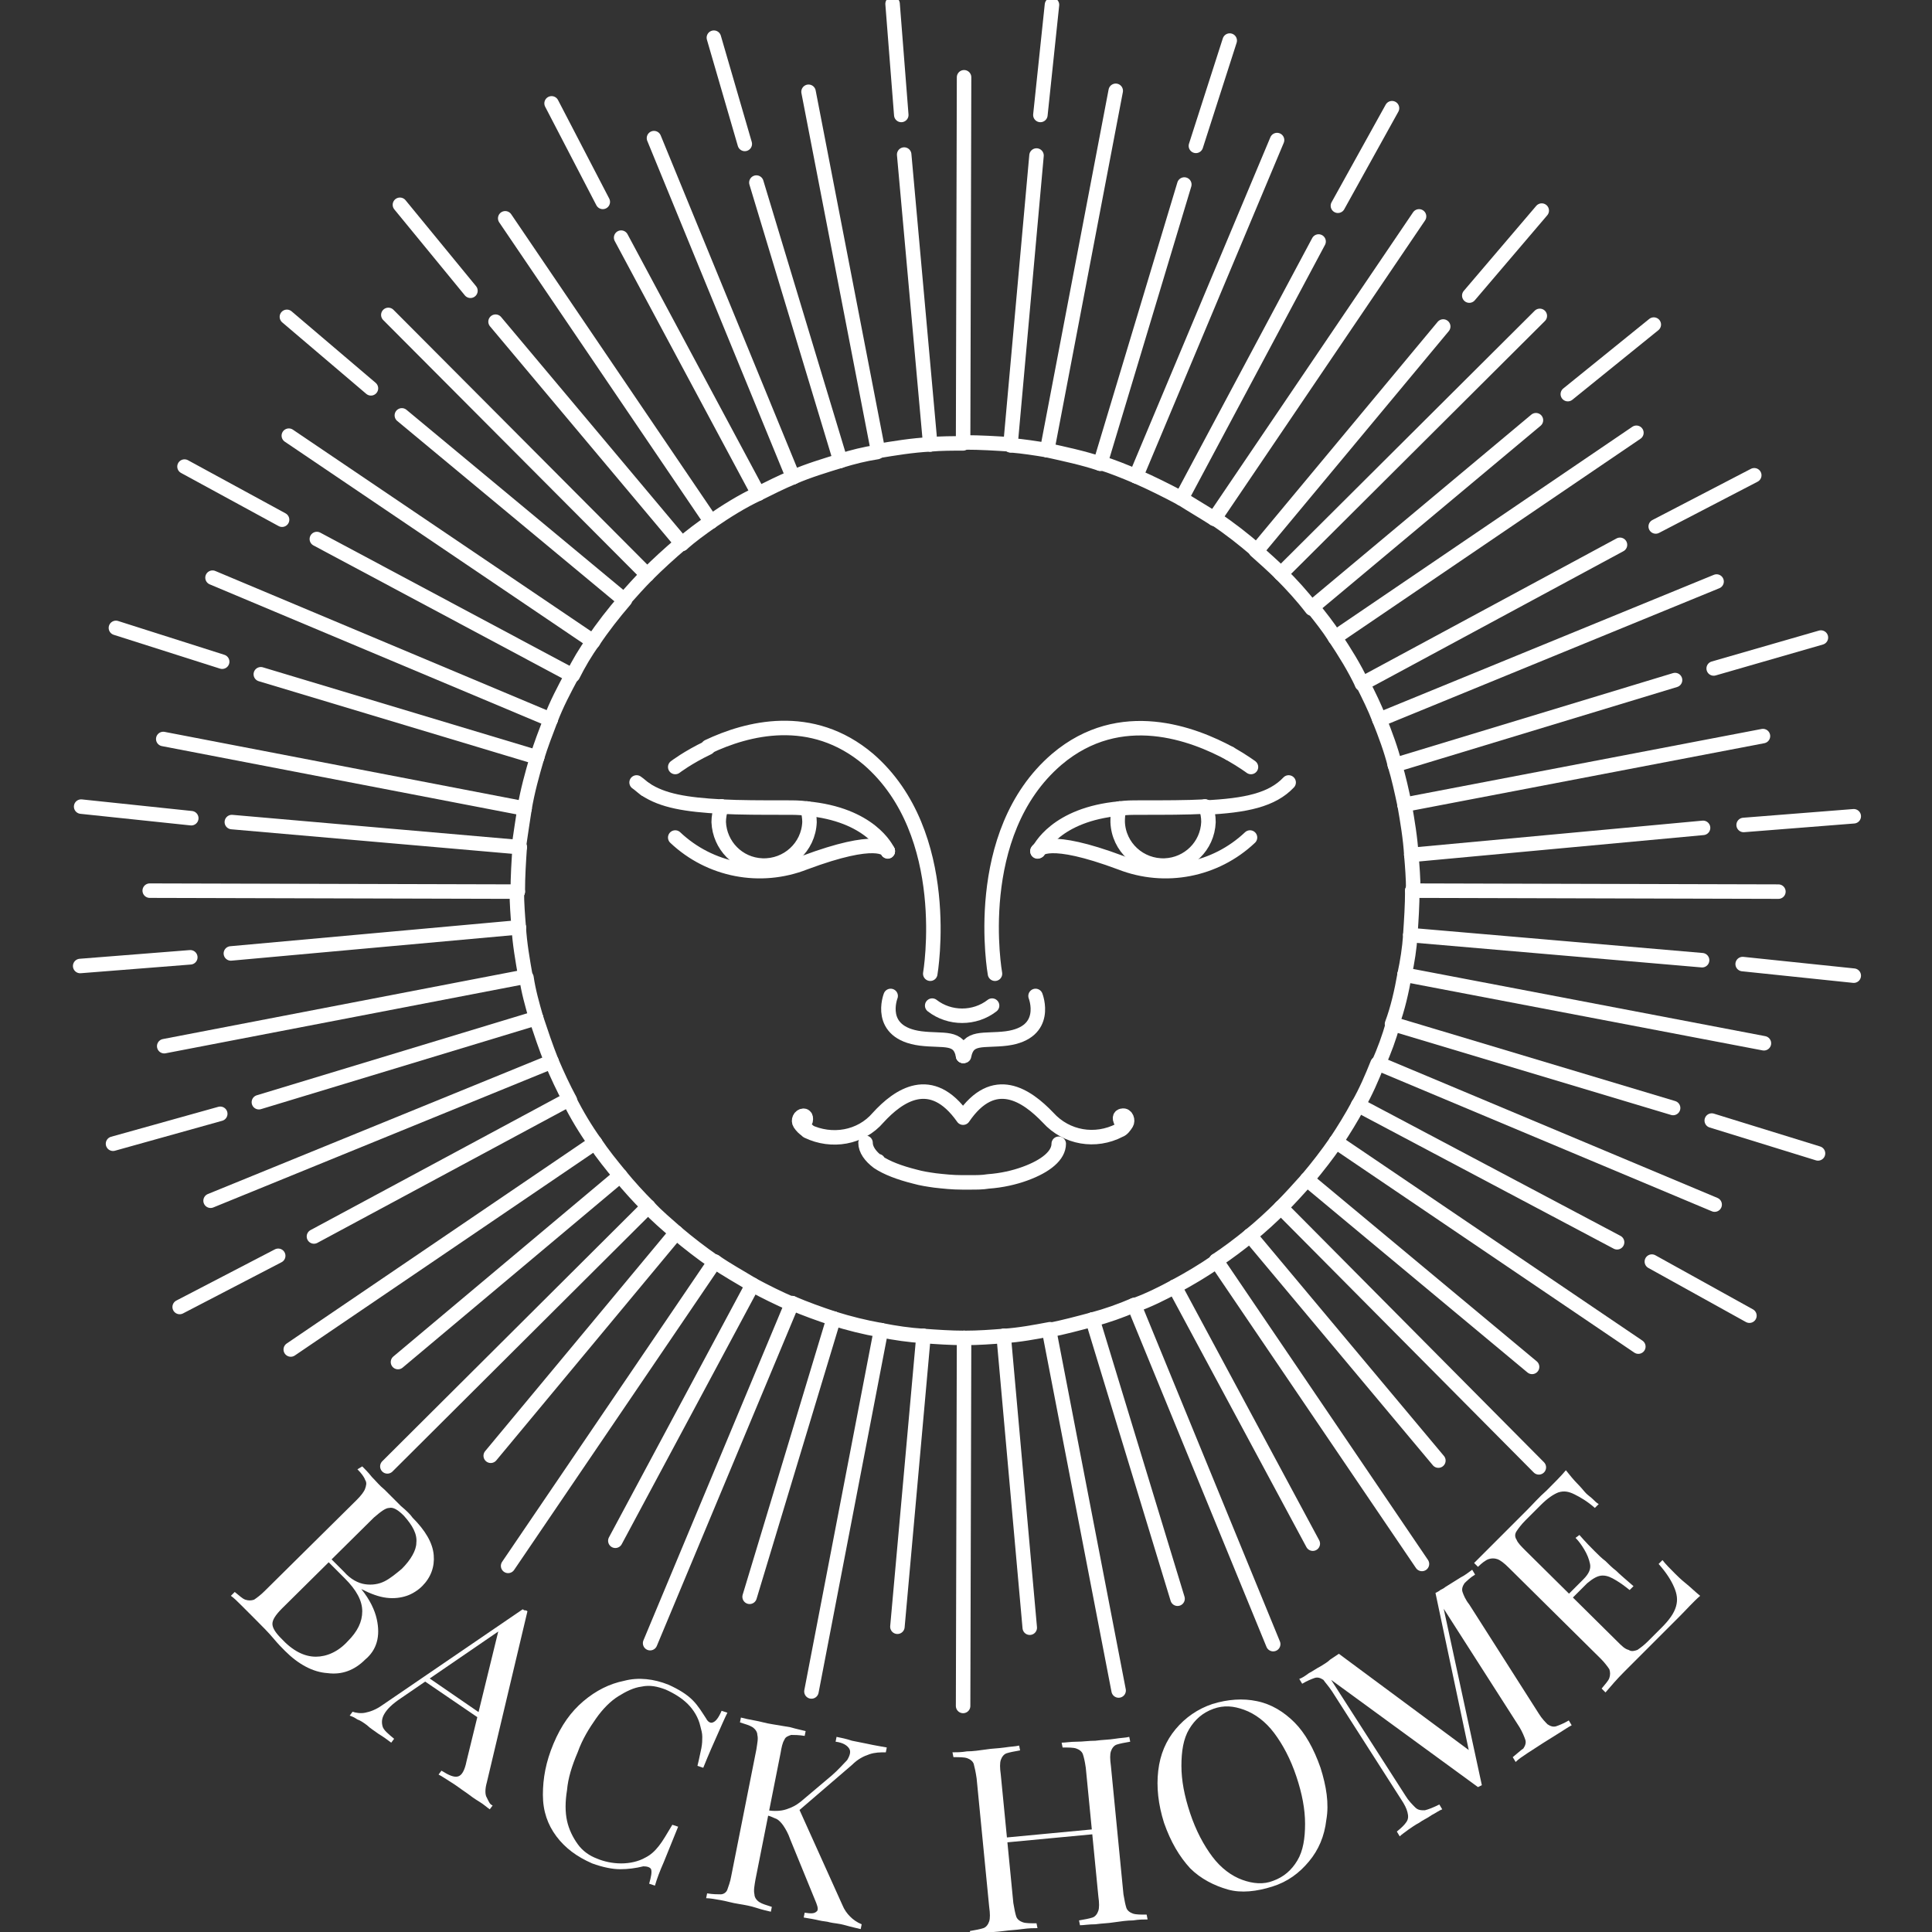 <?xml version="1.0" encoding="utf-8"?>
<!-- Generator: Adobe Illustrator 25.4.1, SVG Export Plug-In . SVG Version: 6.00 Build 0)  -->
<svg version="1.1" id="Layer_1" xmlns="http://www.w3.org/2000/svg" xmlns:xlink="http://www.w3.org/1999/xlink" x="0px" y="0px"
	 viewBox="0 0 200 200" style="enable-background:new 0 0 200 200;" xml:space="preserve">
<rect x="0" y="0" width="200" height="200" fill="#333333" stroke="none"/>
<style type="text/css">
	.st0{fill:none;stroke:#FFFFFF;stroke-width:1.5;stroke-linecap:round;stroke-linejoin:round;stroke-miterlimit:10;}
	.st1{fill:#FFFFFF;}
</style>
<g>
	<path class="st0" d="M142.8,74.5c-0.5-1.3-1.1-2.5-1.7-3.7"/>
	<path class="st0" d="M146.2,92.2c0,1.5-0.1,3-0.2,4.5"/>
	<path class="st0" d="M132.6,59.4c1.1,1.1,2.2,2.3,3.2,3.6"/>
	<path class="st0" d="M146.1,88.5c-0.1-1.7-0.4-3.5-0.7-5.2"/>
	<path class="st0" d="M142.8,74.5c0.6,1.5,1.2,3.1,1.6,4.7"/>
	<path class="st0" d="M138.2,66c-0.7-1.1-1.5-2.1-2.3-3.1"/>
	<path class="st0" d="M145.4,100.9c0.3-1.4,0.5-2.7,0.6-4.1"/>
	<path class="st0" d="M103.9,138.3c1.6-0.1,3.2-0.4,4.8-0.7"/>
	<path class="st0" d="M113.1,136.6c1.5-0.4,2.9-0.9,4.3-1.5"/>
	<path class="st0" d="M53.7,96c-0.1-1.2-0.2-2.5-0.2-3.7"/>
	<path class="st0" d="M135.3,122.1c1.1-1.3,2.1-2.6,3-3.9"/>
	<path class="st0" d="M129.4,127.9c1.1-0.9,2.2-1.9,3.2-2.9"/>
	<path class="st0" d="M54.3,83.7c-0.2,1.3-0.4,2.6-0.6,4"/>
	<path class="st0" d="M140.6,114.4c0.8-1.4,1.4-2.8,2-4.3"/>
	<path class="st0" d="M113.1,136.6c-1.5,0.4-3,0.8-4.5,1.1"/>
	<path class="st0" d="M129.4,127.9c-1.1,0.9-2.3,1.8-3.5,2.6"/>
	<path class="st0" d="M103.9,138.3c-1.3,0.1-2.6,0.2-4,0.2h-0.1"/>
	<path class="st0" d="M121.6,133.2c-1.3,0.7-2.7,1.4-4.1,1.9"/>
	<path class="st0" d="M99.8,138.5c-1.4,0-2.8-0.1-4.2-0.2"/>
	<path class="st0" d="M95.6,138.3c-1.5-0.1-2.9-0.3-4.4-0.6"/>
	<path class="st0" d="M144.2,106c-0.4,1.4-0.9,2.8-1.5,4.1"/>
	<path class="st0" d="M146.1,88.5c0.1,1.2,0.2,2.4,0.2,3.7c0,0,0,0,0,0.1"/>
	<path class="st0" d="M144.4,79.2c0.4,1.3,0.7,2.7,1,4.1"/>
	<path class="st0" d="M145.4,100.9c-0.3,1.7-0.7,3.5-1.3,5.1"/>
	<path class="st0" d="M135.3,122.1c-0.9,1-1.8,2-2.7,2.9"/>
	<path class="st0" d="M140.6,114.4c-0.7,1.3-1.5,2.6-2.3,3.8"/>
	<path class="st0" d="M138.2,66c1,1.5,2,3.1,2.8,4.8"/>
	<path class="st0" d="M86.3,136.5c1.6,0.5,3.2,0.9,4.9,1.2"/>
	<path class="st0" d="M70,127.6c1.3,1.1,2.6,2.1,3.9,3"/>
	<path class="st0" d="M74,130.6c1.3,0.9,2.6,1.6,3.9,2.4"/>
	<path class="st0" d="M73.6,54c-1,0.7-2.1,1.5-3,2.3"/>
	<path class="st0" d="M82.1,49.4c-1.2,0.5-2.4,1.1-3.6,1.7"/>
	<path class="st0" d="M82,134.9c1.4,0.6,2.8,1.1,4.3,1.6"/>
	<path class="st0" d="M77.9,133c1.3,0.7,2.7,1.4,4.1,2"/>
	<path class="st0" d="M113.9,48c-1.8-0.6-3.7-1-5.5-1.4"/>
	<path class="st0" d="M125.7,53.7c-1.1-0.7-2.3-1.4-3.4-2.1"/>
	<path class="st0" d="M130.1,57c-1.4-1.2-2.8-2.3-4.3-3.3"/>
	<path class="st0" d="M132.6,59.4c-0.8-0.8-1.7-1.6-2.6-2.4"/>
	<path class="st0" d="M122.3,51.6c-1.5-0.8-3.1-1.6-4.7-2.3"/>
	<path class="st0" d="M70,127.6c-1-0.9-2-1.7-2.9-2.7"/>
	<path class="st0" d="M117.6,49.3c-1.2-0.5-2.4-1-3.7-1.4"/>
	<path class="st0" d="M61.6,118.3c0.8,1.2,1.7,2.3,2.6,3.4"/>
	<path class="st0" d="M61.4,66.4c-0.8,1.1-1.5,2.3-2.1,3.5"/>
	<path class="st0" d="M53.6,92.3L53.6,92.3c0-1.6,0.1-3.1,0.2-4.6"/>
	<path class="st0" d="M54.3,83.7c0.3-1.8,0.8-3.6,1.3-5.3"/>
	<path class="st0" d="M57,74.5c0.6-1.6,1.4-3.1,2.2-4.6"/>
	<path class="st0" d="M61.4,66.4c1-1.5,2.1-2.9,3.3-4.3"/>
	<path class="st0" d="M57,74.5c-0.5,1.3-1,2.6-1.4,3.9"/>
	<path class="st0" d="M67,59.5c-0.8,0.8-1.6,1.7-2.4,2.6"/>
	<path class="st0" d="M57.1,109.9c0.6,1.4,1.2,2.7,1.9,4"/>
	<path class="st0" d="M61.6,118.3c-1-1.4-1.9-2.9-2.7-4.5"/>
	<path class="st0" d="M67.1,124.9c-1-1-2-2.1-2.9-3.2"/>
	<path class="st0" d="M57.1,109.9c-0.6-1.5-1.1-3-1.6-4.5"/>
	<path class="st0" d="M54.4,101.1c-0.3-1.7-0.6-3.4-0.7-5.1"/>
	<path class="st0" d="M55.5,105.4c-0.4-1.4-0.8-2.8-1-4.2"/>
	<path class="st0" d="M121.6,133.2c1.5-0.8,3-1.7,4.3-2.6"/>
	<path class="st0" d="M99.7,45.8c0.1,0,0.1,0,0.2,0c1.6,0,3.2,0.1,4.7,0.2"/>
	<path class="st0" d="M96.3,46c1.1-0.1,2.3-0.1,3.4-0.1"/>
	<path class="st0" d="M108.4,46.6c-1.2-0.2-2.5-0.4-3.7-0.5"/>
	<path class="st0" d="M67,59.5c1.1-1.1,2.3-2.2,3.6-3.3"/>
	<path class="st0" d="M87,47.7c1.3-0.4,2.5-0.7,3.8-0.9"/>
	<path class="st0" d="M96.3,46c-1.9,0.1-3.7,0.4-5.5,0.7"/>
	<path class="st0" d="M73.6,54c1.6-1.1,3.2-2.1,4.9-2.9"/>
	<path class="st0" d="M82.1,49.4c1.6-0.7,3.3-1.2,4.9-1.7"/>
	<line class="st0" x1="95.6" y1="138.3" x2="92.9" y2="168.4"/>
	<line class="st0" x1="104.6" y1="46.1" x2="107.3" y2="16.1"/>
	<line class="st0" x1="107.7" y1="11.9" x2="108.9" y2="0.5"/>
	<line class="st0" x1="24" y1="85.1" x2="53.8" y2="87.7"/>
	<line class="st0" x1="19.8" y1="84.7" x2="8.4" y2="83.5"/>
	<line class="st0" x1="146" y1="96.8" x2="176.2" y2="99.4"/>
	<line class="st0" x1="180.4" y1="99.8" x2="191.9" y2="101"/>
	<line class="st0" x1="41.2" y1="141" x2="64.2" y2="121.7"/>
	<line class="st0" x1="159" y1="43.5" x2="135.8" y2="62.9"/>
	<line class="st0" x1="162.3" y1="40.8" x2="171.2" y2="33.6"/>
	<line class="st0" x1="51.3" y1="33.3" x2="70.6" y2="56.3"/>
	<line class="st0" x1="41.4" y1="21.2" x2="48.7" y2="30.1"/>
	<line class="st0" x1="129.4" y1="127.9" x2="148.9" y2="151.2"/>
	<line class="st0" x1="77.9" y1="133" x2="63.7" y2="159.5"/>
	<line class="st0" x1="122.3" y1="51.6" x2="136.5" y2="25"/>
	<line class="st0" x1="138.5" y1="21.3" x2="144.1" y2="11.2"/>
	<line class="st0" x1="32.8" y1="55.8" x2="59.2" y2="69.9"/>
	<line class="st0" x1="19.1" y1="48.3" x2="29.2" y2="53.8"/>
	<line class="st0" x1="140.6" y1="114.4" x2="167.4" y2="128.6"/>
	<line class="st0" x1="181.1" y1="136.2" x2="171" y2="130.6"/>
	<line class="st0" x1="55.5" y1="105.4" x2="26.8" y2="114.1"/>
	<line class="st0" x1="22.8" y1="115.3" x2="11.7" y2="118.4"/>
	<line class="st0" x1="173.4" y1="70.4" x2="144.4" y2="79.2"/>
	<line class="st0" x1="177.4" y1="69.2" x2="188.5" y2="66"/>
	<line class="st0" x1="87" y1="47.7" x2="78.3" y2="18.9"/>
	<line class="st0" x1="73.9" y1="3.9" x2="77.1" y2="14.9"/>
	<line class="st0" x1="113.1" y1="136.6" x2="121.9" y2="165.5"/>
	<line class="st0" x1="86.3" y1="136.5" x2="77.6" y2="165.3"/>
	<line class="st0" x1="113.9" y1="48" x2="122.6" y2="19.1"/>
	<line class="st0" x1="123.8" y1="15.1" x2="127.3" y2="4.2"/>
	<line class="st0" x1="55.6" y1="78.4" x2="27" y2="69.8"/>
	<line class="st0" x1="23" y1="68.5" x2="12" y2="65"/>
	<line class="st0" x1="144.2" y1="106" x2="173.2" y2="114.7"/>
	<line class="st0" x1="177.2" y1="116" x2="188.2" y2="119.4"/>
	<line class="st0" x1="32.5" y1="128" x2="58.9" y2="113.8"/>
	<line class="st0" x1="28.8" y1="130" x2="18.6" y2="135.3"/>
	<line class="st0" x1="167.7" y1="56.4" x2="141" y2="70.8"/>
	<line class="st0" x1="171.4" y1="54.5" x2="181.6" y2="49.2"/>
	<line class="st0" x1="78.5" y1="51.1" x2="64.3" y2="24.6"/>
	<line class="st0" x1="57.1" y1="10.7" x2="62.4" y2="20.9"/>
	<line class="st0" x1="121.6" y1="133.2" x2="135.9" y2="159.8"/>
	<line class="st0" x1="70" y1="127.6" x2="50.8" y2="150.7"/>
	<line class="st0" x1="130.1" y1="57" x2="149.4" y2="33.8"/>
	<line class="st0" x1="152.1" y1="30.6" x2="159.6" y2="21.8"/>
	<line class="st0" x1="41.6" y1="43" x2="64.6" y2="62.1"/>
	<line class="st0" x1="29.7" y1="32.8" x2="38.4" y2="40.2"/>
	<line class="st0" x1="135.3" y1="122.1" x2="158.6" y2="141.5"/>
	<line class="st0" x1="53.7" y1="96" x2="23.9" y2="98.7"/>
	<line class="st0" x1="19.7" y1="99.1" x2="8.3" y2="100"/>
	<line class="st0" x1="146.1" y1="88.5" x2="176.3" y2="85.7"/>
	<line class="st0" x1="180.5" y1="85.4" x2="191.9" y2="84.5"/>
	<line class="st0" x1="96.3" y1="46" x2="93.6" y2="16"/>
	<line class="st0" x1="92.4" y1="0.4" x2="93.3" y2="11.9"/>
	<line class="st0" x1="103.9" y1="138.3" x2="106.6" y2="168.5"/>
	<line class="st0" x1="15.5" y1="92.2" x2="53.6" y2="92.3"/>
	<line class="st0" x1="184.1" y1="92.3" x2="146.2" y2="92.2"/>
	<line class="st0" x1="99.8" y1="138.5" x2="99.7" y2="176.6"/>
	<line class="st0" x1="99.7" y1="45.8" x2="99.8" y2="8"/>
	<line class="st0" x1="67" y1="59.5" x2="40.2" y2="32.6"/>
	<line class="st0" x1="159.3" y1="151.9" x2="132.6" y2="125"/>
	<line class="st0" x1="67.1" y1="124.9" x2="40.1" y2="151.8"/>
	<line class="st0" x1="159.4" y1="32.7" x2="132.6" y2="59.4"/>
	<line class="st0" x1="16.9" y1="76.5" x2="54.3" y2="83.7"/>
	<line class="st0" x1="182.6" y1="108" x2="145.4" y2="100.9"/>
	<line class="st0" x1="91.2" y1="137.7" x2="84" y2="175.1"/>
	<line class="st0" x1="108.4" y1="46.6" x2="115.5" y2="9.4"/>
	<line class="st0" x1="73.6" y1="54" x2="52.3" y2="22.6"/>
	<line class="st0" x1="125.9" y1="130.5" x2="147.2" y2="161.9"/>
	<line class="st0" x1="30.1" y1="139.7" x2="61.6" y2="118.3"/>
	<line class="st0" x1="169.4" y1="44.8" x2="138.2" y2="66"/>
	<line class="st0" x1="57" y1="74.5" x2="22" y2="59.8"/>
	<line class="st0" x1="177.5" y1="124.7" x2="142.7" y2="110.1"/>
	<line class="st0" x1="82" y1="134.9" x2="67.3" y2="170.1"/>
	<line class="st0" x1="117.6" y1="49.3" x2="132.2" y2="14.5"/>
	<line class="st0" x1="82.1" y1="49.4" x2="67.7" y2="14.3"/>
	<line class="st0" x1="117.4" y1="135.1" x2="131.8" y2="170.2"/>
	<line class="st0" x1="21.8" y1="124.3" x2="57.1" y2="109.9"/>
	<line class="st0" x1="177.7" y1="60.2" x2="142.8" y2="74.5"/>
	<line class="st0" x1="61.4" y1="66.4" x2="29.9" y2="45.1"/>
	<line class="st0" x1="169.6" y1="139.4" x2="138.3" y2="118.2"/>
	<line class="st0" x1="74" y1="130.6" x2="52.6" y2="162.1"/>
	<line class="st0" x1="125.7" y1="53.7" x2="146.9" y2="22.4"/>
	<line class="st0" x1="90.9" y1="46.7" x2="83.7" y2="9.5"/>
	<line class="st0" x1="108.6" y1="137.7" x2="115.8" y2="175"/>
	<line class="st0" x1="54.4" y1="101.1" x2="17" y2="108.3"/>
	<line class="st0" x1="182.5" y1="76.2" x2="145.4" y2="83.3"/>
</g>
<g>
	<path class="st1" d="M37.5,151.8c0.3,0.3,0.6,0.6,1,1.1c0.4,0.4,0.8,0.9,1.3,1.3c0.6,0.6,1.2,1.2,1.7,1.7c0.6,0.5,1,0.9,1.2,1.2
		c1.3,1.3,2.1,2.6,2.2,3.9c0.1,1.2-0.3,2.3-1.2,3.2c-0.4,0.4-1,0.8-1.6,1c-0.6,0.2-1.3,0.3-2.1,0.2c-0.8-0.1-1.6-0.4-2.6-0.9l0,0
		c0.9,1.1,1.4,2.2,1.6,3.1c0.2,0.9,0.2,1.7,0,2.4c-0.2,0.7-0.6,1.3-1.2,1.8c-1.1,1.1-2.4,1.6-3.9,1.4c-1.5-0.1-3-0.9-4.4-2.3
		c-0.3-0.3-0.7-0.7-1.2-1.3s-1.2-1.3-2-2.1c-0.4-0.4-0.9-0.9-1.3-1.3s-0.8-0.8-1.1-1l0.4-0.4c0.5,0.4,0.8,0.7,1.1,0.8
		c0.3,0.1,0.6,0.1,0.9,0c0.3-0.2,0.7-0.5,1.1-0.9l9.5-9.4c0.5-0.5,0.8-0.9,0.9-1.2s0.2-0.6,0-0.9c-0.1-0.3-0.4-0.7-0.8-1.1
		L37.5,151.8z M41.8,156.9c-0.6-0.6-1.1-0.9-1.5-0.8c-0.4,0-0.9,0.4-1.6,1l-9.5,9.4c-0.7,0.7-1,1.2-1,1.6s0.3,0.9,0.9,1.5
		c1.2,1.3,2.4,1.9,3.6,1.9c1.1,0,2.3-0.5,3.3-1.6c1-1,1.5-2,1.5-3.1c0-1.1-0.6-2.2-1.8-3.4l-2-2l0.3-0.3l1.6,1.6
		c0.7,0.8,1.5,1.2,2.2,1.3s1.4,0,2-0.3c0.6-0.3,1.2-0.8,1.8-1.3c0.9-0.9,1.5-1.9,1.5-2.7C43.2,158.8,42.7,157.9,41.8,156.9z"/>
	<path class="st1" d="M54.6,166.8l-4.2,17.7c-0.2,0.7-0.2,1.3,0,1.6c0.2,0.4,0.3,0.7,0.6,0.8l-0.3,0.4c-0.3-0.2-0.6-0.5-1.1-0.8
		s-0.9-0.6-1.3-0.9c-0.6-0.4-1.1-0.8-1.6-1.1c-0.5-0.3-0.9-0.6-1.3-0.8l0.3-0.4c0.8,0.5,1.3,0.7,1.7,0.6c0.4-0.1,0.7-0.6,0.9-1.6
		l3.4-13.9l0.6,0l-10.8,7.4c-0.9,0.6-1.4,1.1-1.7,1.6c-0.3,0.5-0.3,0.9-0.2,1.3s0.6,0.8,1.2,1.3l-0.3,0.4c-0.4-0.3-0.8-0.6-1.3-0.9
		c-0.4-0.3-0.9-0.6-1.2-0.9c-0.4-0.3-0.7-0.5-1-0.6c-0.3-0.2-0.5-0.3-0.8-0.4l0.3-0.4c0.3,0.1,0.8,0.2,1.3,0.1
		c0.5-0.1,1.1-0.3,1.8-0.8l14.5-9.9c0.1,0,0.1,0.1,0.2,0.1S54.5,166.7,54.6,166.8z M50.8,178.1l-0.3,0.4l-6.6-4.5l0.5-0.3
		L50.8,178.1z"/>
	<path class="st1" d="M69.2,174.4c1.1,0.5,1.9,1,2.5,1.6c0.6,0.6,1,1.3,1.4,1.9c0.2,0.4,0.5,0.5,0.7,0.4c0.3-0.1,0.6-0.5,0.9-1.2
		l0.6,0.2c-0.3,0.6-0.6,1.3-1,2.2c-0.4,0.9-0.9,2-1.5,3.5l-0.6-0.2c0.2-0.8,0.3-1.4,0.4-1.8c0.1-0.5,0.1-0.9,0.1-1.2
		c0-0.4-0.1-0.7-0.2-1.1c-0.2-0.9-0.7-1.7-1.3-2.3c-0.6-0.6-1.4-1.1-2.3-1.5c-0.8-0.3-1.6-0.5-2.5-0.3c-0.8,0.1-1.6,0.5-2.4,1
		s-1.6,1.3-2.3,2.3c-0.7,1-1.4,2.1-1.9,3.5c-0.6,1.4-1,2.7-1.1,3.9c-0.2,1.2-0.2,2.3,0,3.2c0.2,0.9,0.6,1.7,1.1,2.4
		c0.5,0.7,1.2,1.2,2,1.5c0.7,0.3,1.6,0.5,2.5,0.5s1.8-0.2,2.5-0.6c0.6-0.3,1-0.7,1.4-1.2c0.4-0.5,0.8-1.2,1.4-2.2l0.6,0.2
		c-0.6,1.5-1.1,2.7-1.5,3.7c-0.4,0.9-0.7,1.7-0.9,2.4l-0.6-0.2c0.2-0.7,0.3-1.2,0.2-1.5c-0.1-0.2-0.4-0.3-0.8-0.3
		c-0.8,0.2-1.6,0.3-2.4,0.3c-0.8,0-1.8-0.2-2.9-0.6c-1.6-0.7-2.8-1.6-3.7-2.8c-0.9-1.2-1.4-2.6-1.4-4.3s0.3-3.4,1.1-5.3
		c0.8-1.9,1.8-3.3,3.1-4.4c1.3-1.1,2.7-1.8,4.2-2.1C66.1,173.6,67.7,173.8,69.2,174.4z"/>
	<path class="st1" d="M83.4,179.2l-0.1,0.5c-0.6-0.1-1.1-0.1-1.4-0.1c-0.3,0.1-0.6,0.2-0.7,0.5c-0.2,0.3-0.3,0.8-0.4,1.4l-2.6,13.1
		c-0.1,0.6-0.2,1.1-0.1,1.5c0,0.3,0.2,0.6,0.5,0.8s0.7,0.3,1.3,0.5l-0.1,0.5c-0.4-0.1-0.9-0.2-1.5-0.4s-1.2-0.3-1.8-0.4
		c-0.7-0.1-1.3-0.3-1.9-0.4c-0.6-0.1-1.1-0.2-1.5-0.2l0.1-0.5c0.6,0.1,1.1,0.1,1.4,0.1s0.6-0.2,0.7-0.5s0.3-0.8,0.4-1.4l2.6-13.1
		c0.1-0.7,0.2-1.1,0.1-1.5c0-0.3-0.2-0.6-0.5-0.8c-0.3-0.2-0.7-0.3-1.3-0.5l0.1-0.5c0.4,0.1,0.8,0.2,1.4,0.3s1.2,0.3,1.9,0.4
		c0.6,0.1,1.2,0.2,1.8,0.3C82.5,179,83,179.1,83.4,179.2z M91.8,180.9l-0.1,0.5c-0.6,0-1.1,0-1.7,0.2c-0.6,0.2-1.2,0.5-1.8,1.1
		l-6.4,5.5l0.8-1.2l4.6,10.2c0.2,0.5,0.5,0.9,0.8,1.2s0.7,0.6,1.2,0.8l-0.1,0.5c-0.4-0.1-0.9-0.2-1.6-0.4s-1.2-0.2-1.6-0.3
		c-0.3-0.1-0.7-0.1-1.1-0.2c-0.4-0.1-1-0.2-1.6-0.3l0.1-0.5c0.6,0.1,1,0.1,1.2-0.1c0.2-0.1,0.2-0.4,0-0.9l-2.7-6.6
		c-0.2-0.6-0.5-1.1-0.7-1.4s-0.5-0.6-0.7-0.7c-0.3-0.1-0.6-0.3-1.1-0.4l0.1-0.5c0.7,0.1,1.4,0.1,2-0.1s1-0.4,1.5-0.8l3.2-2.7
		c0.7-0.6,1.2-1.2,1.6-1.6c0.3-0.5,0.4-0.9,0.2-1.2s-0.6-0.6-1.4-0.7l0.1-0.5c0.5,0.1,1,0.2,1.6,0.4c0.5,0.1,1,0.2,1.5,0.3
		C90.6,180.7,91.3,180.8,91.8,180.9z"/>
	<path class="st1" d="M100.5,200.4l-0.1-0.5c0.6-0.1,1.1-0.2,1.4-0.3c0.3-0.1,0.5-0.4,0.6-0.7s0.1-0.8,0-1.5l-1.3-13.3
		c-0.1-0.7-0.2-1.1-0.3-1.5c-0.1-0.3-0.4-0.5-0.7-0.6c-0.3-0.1-0.8-0.1-1.4-0.1l-0.1-0.5c0.4,0,0.9,0,1.5-0.1c0.6,0,1.3-0.1,2-0.2
		c0.6-0.1,1.2-0.1,1.9-0.2c0.6-0.1,1.1-0.1,1.5-0.2l0.1,0.5c-0.6,0.1-1.1,0.2-1.4,0.3s-0.5,0.4-0.6,0.7c-0.1,0.3-0.1,0.8,0,1.5
		l1.3,13.3c0.1,0.6,0.2,1.1,0.3,1.4s0.4,0.5,0.7,0.6c0.3,0.1,0.8,0.1,1.4,0.1l0.1,0.5c-0.4,0-0.9,0-1.6,0.1s-1.2,0.1-1.9,0.2
		c-0.7,0.1-1.4,0.1-2,0.2C101.4,200.3,100.9,200.3,100.5,200.4z M103.4,190.8l-0.1-0.5l10.6-1l0.1,0.5L103.4,190.8z M111.8,199.3
		l-0.1-0.5c0.6-0.1,1.1-0.2,1.4-0.3c0.3-0.1,0.5-0.4,0.6-0.7s0.1-0.8,0-1.5l-1.3-13.3c-0.1-0.7-0.2-1.1-0.3-1.4
		c-0.1-0.3-0.4-0.5-0.7-0.6c-0.3-0.1-0.8-0.1-1.4-0.1l-0.1-0.5c0.4,0,0.9-0.1,1.6-0.1c0.6,0,1.2-0.1,1.9-0.1c0.7-0.1,1.4-0.1,2-0.2
		c0.6-0.1,1.1-0.1,1.5-0.2l0.1,0.5c-0.6,0.1-1.1,0.2-1.4,0.3s-0.5,0.4-0.6,0.7c-0.1,0.3-0.1,0.8,0,1.5l1.3,13.3
		c0.1,0.6,0.2,1.1,0.3,1.4c0.1,0.3,0.4,0.5,0.7,0.6c0.3,0.1,0.8,0.1,1.4,0.1l0.1,0.5c-0.4,0-0.9,0-1.5,0.1c-0.6,0-1.3,0.1-2,0.2
		c-0.6,0.1-1.2,0.1-1.9,0.2C112.7,199.2,112.2,199.3,111.8,199.3z"/>
	<path class="st1" d="M125.5,176.4c1.6-0.5,3.2-0.6,4.6-0.3c1.5,0.3,2.8,1.1,3.9,2.2c1.1,1.1,2,2.7,2.7,4.7c0.6,1.9,0.9,3.7,0.6,5.4
		c-0.2,1.7-0.8,3.1-1.8,4.3c-1,1.2-2.2,2.1-3.8,2.6c-1.6,0.5-3.2,0.7-4.6,0.3s-2.8-1.1-3.9-2.2c-1.1-1.2-2-2.7-2.7-4.7
		c-0.6-1.9-0.8-3.7-0.6-5.4c0.2-1.7,0.8-3.1,1.8-4.3C122.7,177.8,124,176.9,125.5,176.4z M125.6,176.9c-1.1,0.4-1.9,1.1-2.5,2.1
		s-0.8,2.3-0.8,3.8c0,1.5,0.3,3.1,0.9,4.9c0.6,1.8,1.4,3.3,2.3,4.5s2,2,3.1,2.4s2.2,0.5,3.2,0.1c1.1-0.4,1.9-1.1,2.5-2.1
		c0.6-1,0.8-2.3,0.8-3.8c0-1.5-0.3-3.1-0.9-4.9c-0.6-1.8-1.4-3.3-2.3-4.5c-0.9-1.2-2-2-3.1-2.4S126.7,176.5,125.6,176.9z"/>
	<path class="st1" d="M152.4,162.5l0.3,0.5c-0.5,0.3-0.9,0.7-1.1,0.9c-0.2,0.3-0.3,0.6-0.2,0.9c0.1,0.3,0.3,0.8,0.7,1.3l7.2,11.3
		c0.3,0.5,0.7,0.9,0.9,1.1c0.3,0.2,0.6,0.3,0.9,0.2c0.3-0.1,0.8-0.3,1.3-0.6l0.3,0.5c-0.4,0.2-0.8,0.5-1.3,0.8s-1.1,0.7-1.6,1
		c-0.6,0.4-1.1,0.7-1.7,1.1s-0.9,0.6-1.2,0.9l-0.3-0.5c0.5-0.4,0.8-0.7,1.1-0.9c0.2-0.3,0.3-0.6,0.2-0.9c-0.1-0.3-0.3-0.8-0.6-1.3
		l-8-12.5l0.1,0l4,18.5l-0.4,0.2l-15.2-11.1l7.7,12c0.3,0.5,0.7,0.9,1,1.2s0.6,0.3,1,0.3c0.4-0.1,0.9-0.3,1.5-0.6l0.3,0.5
		c-0.3,0.1-0.7,0.4-1.1,0.6c-0.4,0.3-0.9,0.5-1.3,0.8c-0.4,0.2-0.8,0.5-1.1,0.7c-0.4,0.3-0.7,0.5-0.9,0.7l-0.3-0.5
		c0.5-0.4,0.8-0.7,1-1c0.2-0.3,0.2-0.6,0.1-1c-0.1-0.4-0.3-0.8-0.7-1.4l-7.1-11.1c-0.4-0.6-0.7-0.9-0.9-1.2
		c-0.3-0.2-0.6-0.3-0.9-0.2c-0.3,0.1-0.8,0.3-1.3,0.6l-0.3-0.5c0.3-0.1,0.6-0.3,1-0.6c0.4-0.2,0.8-0.5,1.2-0.7
		c0.3-0.2,0.7-0.4,1-0.7c0.3-0.2,0.6-0.4,0.9-0.6l13.9,10.3l-0.3,0.4l-3.6-17c0.2-0.1,0.4-0.2,0.5-0.3c0.2-0.1,0.4-0.2,0.5-0.3
		c0.5-0.3,1.1-0.7,1.6-1C151.6,163.1,152,162.8,152.4,162.5z"/>
	<path class="st1" d="M162.1,152.2c0.4,0.5,0.8,1,1.2,1.4c0.4,0.4,0.7,0.8,0.9,1c0.2,0.2,0.5,0.4,0.7,0.6c0.2,0.2,0.4,0.4,0.6,0.5
		l-0.4,0.4c-0.8-0.7-1.5-1.1-2.1-1.4c-0.6-0.3-1.1-0.4-1.7-0.2c-0.5,0.2-1.1,0.6-1.8,1.3l-1.6,1.6c-0.4,0.4-0.7,0.8-0.9,1.1
		c-0.2,0.3-0.2,0.6,0,0.9c0.1,0.3,0.5,0.7,0.9,1.1l9.5,9.4c0.5,0.5,0.8,0.8,1.2,0.9c0.3,0.2,0.6,0.1,0.9,0c0.3-0.2,0.7-0.5,1.1-0.9
		l1.4-1.4c0.8-0.8,1.3-1.5,1.5-2.2s0.1-1.3-0.2-2c-0.3-0.7-0.8-1.5-1.6-2.4l0.4-0.4c0.3,0.4,0.8,0.9,1.3,1.4c0.2,0.2,0.6,0.6,1.1,1
		c0.5,0.4,1,0.9,1.5,1.3c-0.7,0.6-1.4,1.4-2.2,2.2c-0.8,0.8-1.5,1.5-2.2,2.2c-0.4,0.4-0.9,0.9-1.5,1.5c-0.6,0.6-1.3,1.3-2,2
		c-0.7,0.7-1.3,1.4-1.9,2.1l-0.4-0.4c0.4-0.5,0.7-0.8,0.8-1.1c0.1-0.3,0.1-0.6,0-0.9c-0.2-0.3-0.5-0.7-0.9-1.1l-9.5-9.4
		c-0.5-0.5-0.9-0.8-1.2-0.9c-0.3-0.1-0.6-0.1-0.9,0c-0.3,0.1-0.7,0.4-1.1,0.8l-0.4-0.4c0.6-0.6,1.3-1.3,2-2c0.7-0.7,1.4-1.4,2-2
		c0.6-0.6,1.1-1.1,1.5-1.5c0.6-0.6,1.2-1.3,2-2C160.9,153.5,161.6,152.8,162.1,152.2z M165.4,162l0.4,0.4l-3.5,3.5l-0.4-0.4
		L165.4,162z M163.5,158.9c0.7,0.8,1.2,1.3,1.6,1.7c0.4,0.4,0.7,0.7,1.1,1c0.3,0.3,0.7,0.7,1.1,1c0.4,0.4,1,0.9,1.8,1.6l-0.4,0.4
		c-0.5-0.4-0.9-0.7-1.4-1s-0.9-0.5-1.4-0.5s-1,0.3-1.6,0.8l-0.4-0.4c0.6-0.6,0.8-1.1,0.7-1.6c-0.1-0.5-0.3-1-0.6-1.5
		c-0.3-0.5-0.6-0.9-0.9-1.2L163.5,158.9z"/>
</g>
<g>
	<path class="st0" d="M73.3,77.4c-2.1,1-3.4,2-3.4,2"/>
	<path class="st0" d="M96.3,100.8c0,0,2.5-14.5-6.4-22.2c-5.9-5-12.6-3.2-16.6-1.3"/>
	<path class="st0" d="M102.7,104.1c-1.8,1.4-4.4,1.4-6.2,0"/>
	<path class="st0" d="M83.5,83.7c6.6,0.6,8.3,4.2,8.4,4.4"/>
	<path class="st0" d="M74.7,83.5c1.9,0.1,4.1,0.1,6.7,0.1c0.8,0,1.4,0,2.1,0.1"/>
	<path class="st0" d="M91.9,88.1C91.9,88.1,91.9,88.2,91.9,88.1C91.9,88.2,91.9,88.1,91.9,88.1"/>
	<path class="st0" d="M66.8,81.7c-0.3-0.2-0.6-0.5-0.9-0.7"/>
	<path class="st0" d="M91.9,88.1c-0.1-0.2-1.1-1.6-8.6,1.2c-4.6,1.8-9.8,0.8-13.4-2.6"/>
	<path class="st0" d="M74.7,83.5c-3.7-0.2-6.1-0.6-7.9-1.8"/>
	<path class="st0" d="M74.7,83.5L74.7,83.5"/>
	<path class="st0" d="M83.5,83.7L83.5,83.7"/>
	<path class="st0" d="M74.7,83.5c-0.2,0.5-0.3,1.1-0.3,1.6c0.1,2.4,2,4.4,4.5,4.5c2.6,0.1,4.8-1.9,4.9-4.5c0-0.5-0.1-1-0.2-1.4"/>
	<path class="st0" d="M127.3,78c1.4,0.8,2.2,1.4,2.2,1.4"/>
	<path class="st0" d="M127.3,78c-3.7-2-11.3-5-17.9,0.6c-9,7.7-6.4,22.2-6.4,22.2"/>
	<path class="st0" d="M83.4,116c0.1-0.5-0.2-0.5-0.2-0.5c-0.4,0-0.6,0.5-0.4,0.8s0.4,0.5,0.7,0.7h0.1"/>
	<path class="st0" d="M83.6,117.1c2.5,1.2,5.5,0.7,7.3-1.4c2.1-2.3,5.5-4.7,8.8,0c3.2-4.7,6.6-2.3,8.8,0c1.9,2.1,4.9,2.6,7.4,1.3
		c0.3-0.1,0.5-0.4,0.7-0.7s0-0.9-0.4-0.8c0,0-0.4,0-0.2,0.5"/>
	<path class="st0" d="M99.7,109.3L99.7,109.3"/>
	<path class="st0" d="M92.2,103.1c0,0-1.5,3.8,3.1,4.4c2.4,0.3,4-0.3,4.4,1.8"/>
	<path class="st0" d="M99.7,109.3L99.7,109.3"/>
	<path class="st0" d="M107.2,103.1c0,0,1.5,3.8-3,4.4c-2.4,0.3-4-0.3-4.4,1.8"/>
	<path class="st0" d="M115.9,83.7c0.7-0.1,1.3-0.1,2.1-0.1c2.6,0,4.8,0,6.7-0.1"/>
	<path class="st0" d="M107.4,88.1C107.4,88.1,107.4,88.2,107.4,88.1C107.4,88.2,107.4,88.1,107.4,88.1"/>
	<path class="st0" d="M107.4,88.1c0.1-0.2,1.1-1.6,8.6,1.2c4.6,1.8,9.8,0.8,13.4-2.6"/>
	<path class="st0" d="M115.9,83.7c-6.6,0.6-8.3,4.2-8.4,4.4"/>
	<path class="st0" d="M133.4,81c-1.7,1.8-4.4,2.4-8.7,2.6"/>
	<path class="st0" d="M115.9,83.7c-0.2,0.5-0.2,1-0.2,1.4c0.1,2.6,2.3,4.6,4.9,4.5c2.4-0.1,4.4-2,4.5-4.5c0-0.6-0.1-1.1-0.3-1.6"/>
	<path class="st0" d="M124.7,83.5L124.7,83.5"/>
	<path class="st0" d="M115.9,83.7L115.9,83.7"/>
	<path class="st0" d="M109.6,118.4c0,1.2-1.3,2.3-3.5,3.1c-1.1,0.4-2.4,0.7-3.8,0.8c-0.6,0.1-1.2,0.1-1.9,0.1c-0.3,0-0.5,0-0.8,0
		c-1,0-1.9-0.1-2.8-0.2c-0.7-0.1-1.4-0.2-2.1-0.4c-1.6-0.4-2.9-0.9-3.8-1.5v-0.1v0.1c-0.8-0.6-1.3-1.3-1.3-2"/>
</g>
</svg>
